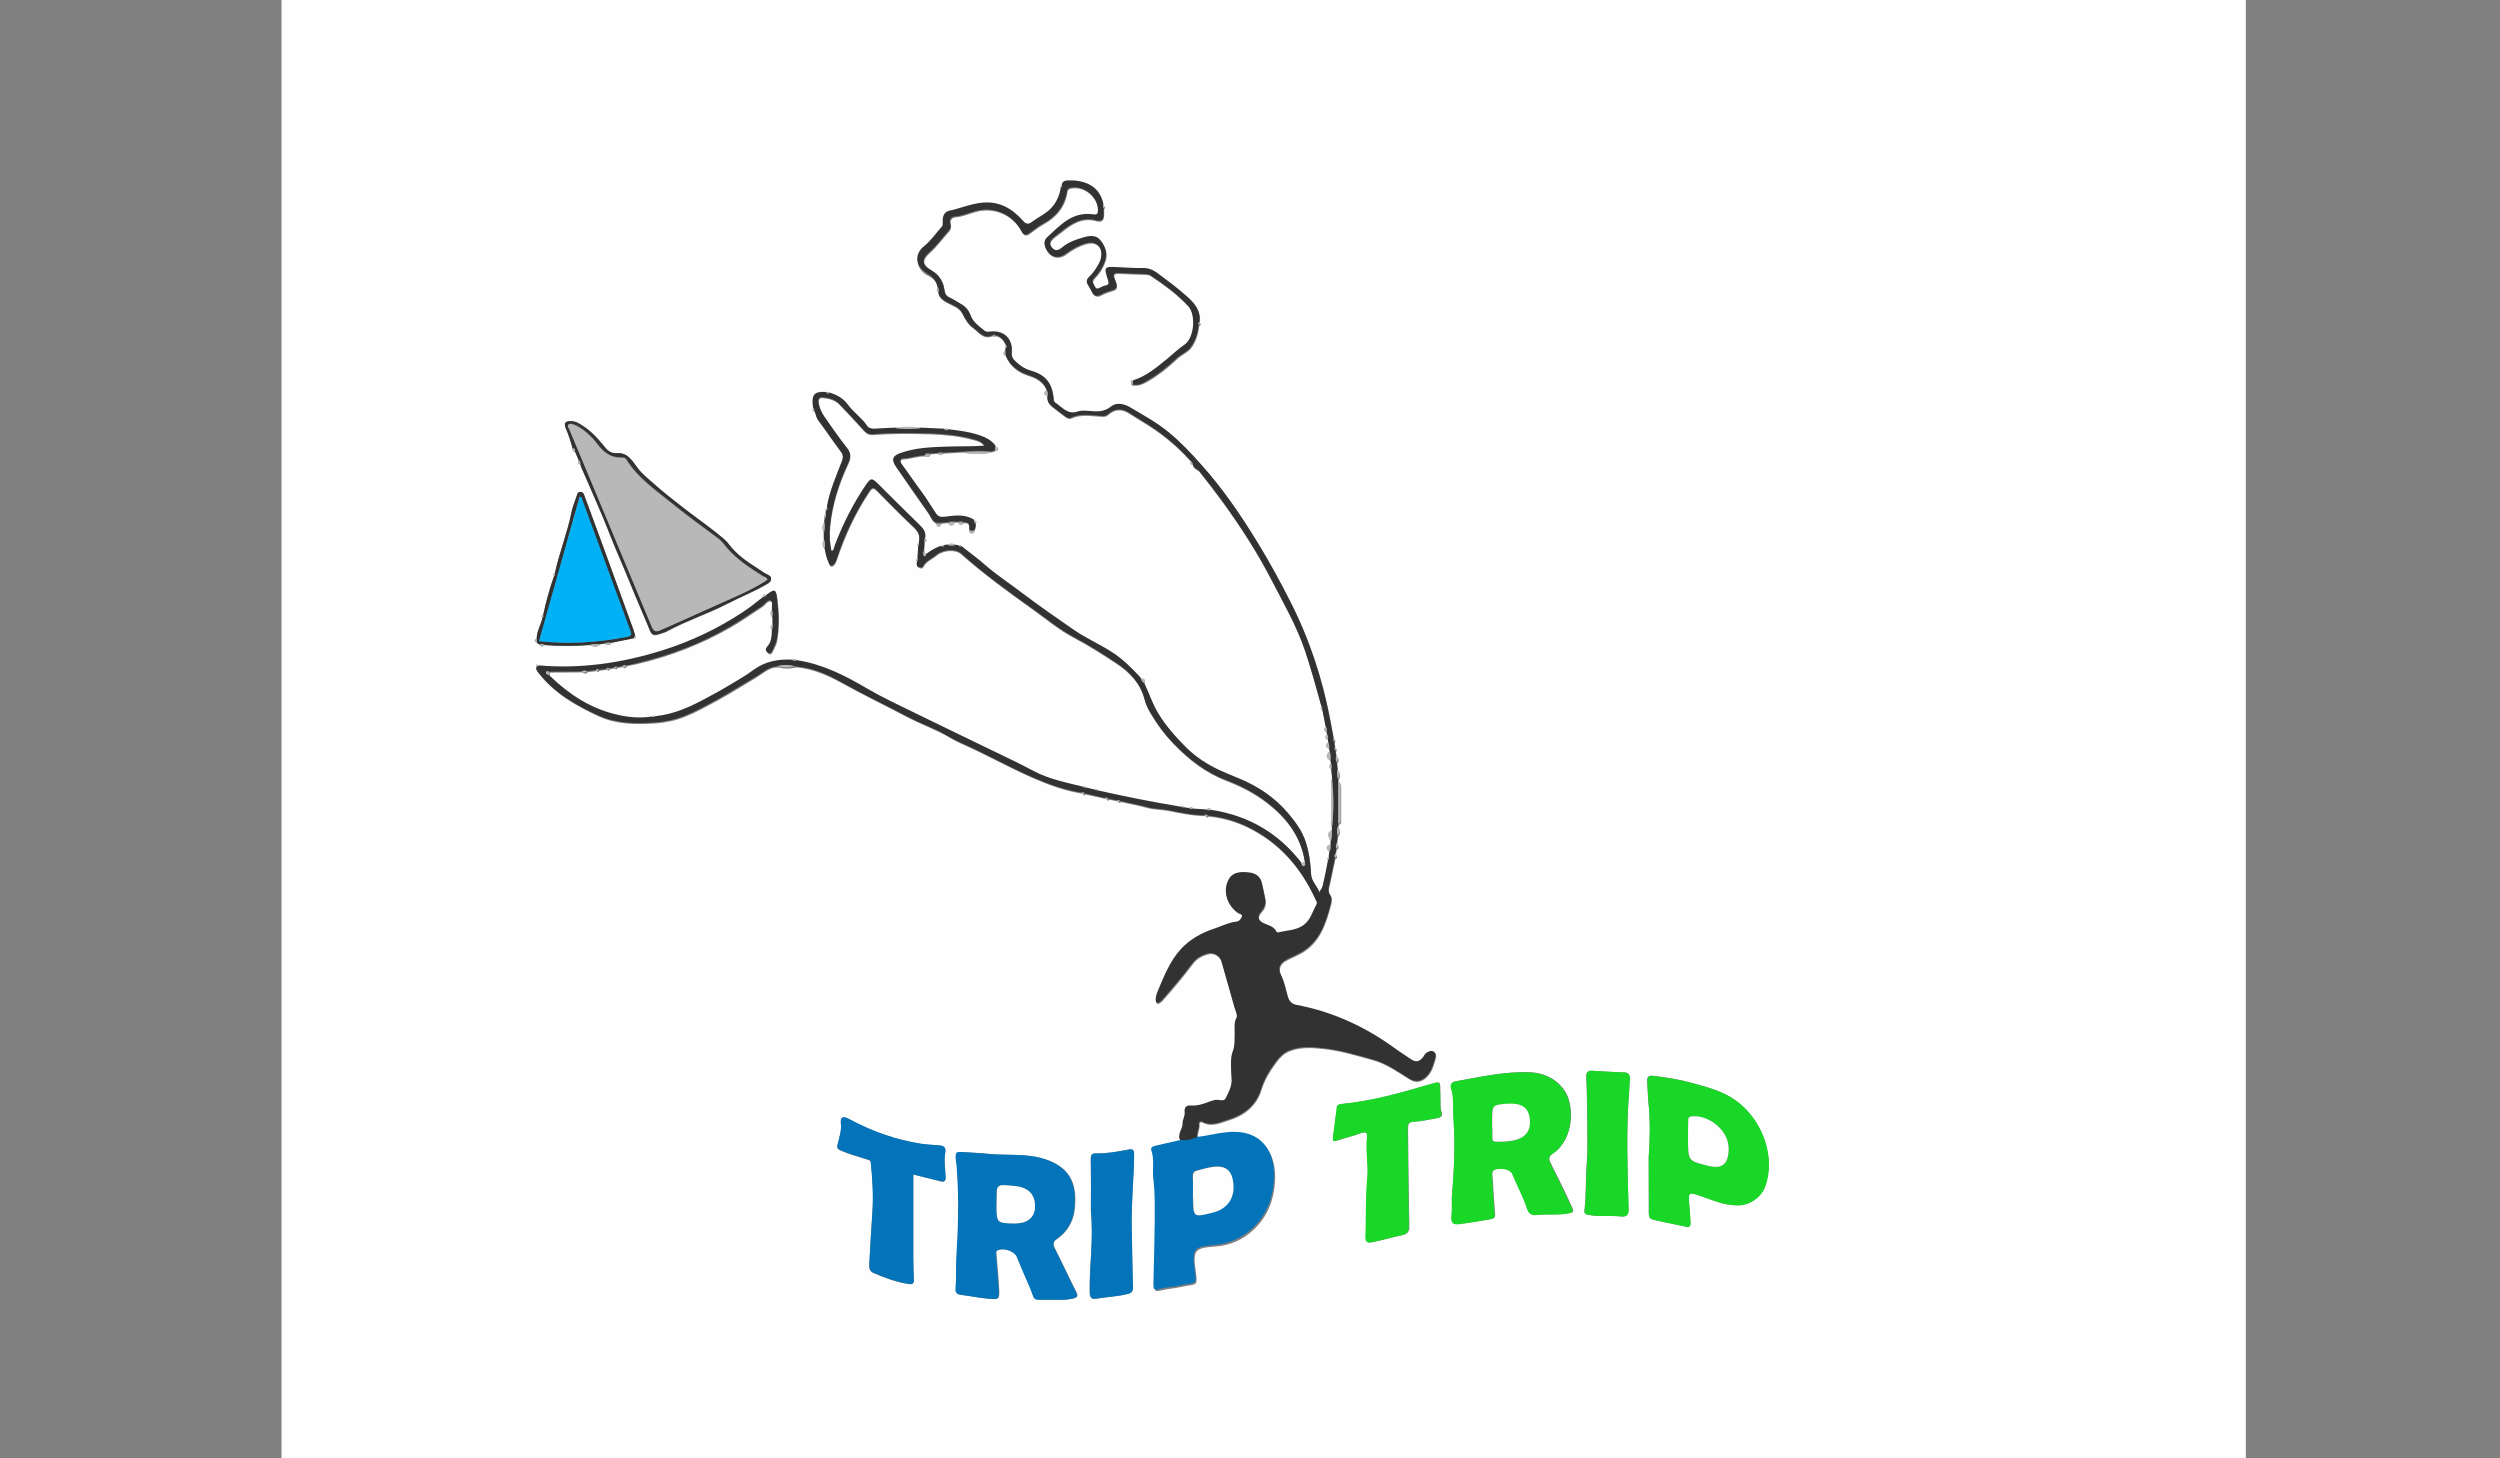 <?xml version="1.0" encoding="utf-8"?>
<!-- Generator: Adobe Illustrator 18.1.1, SVG Export Plug-In . SVG Version: 6.00 Build 0)  -->
<svg version="1.1" id="Layer_1" xmlns="http://www.w3.org/2000/svg" xmlns:xlink="http://www.w3.org/1999/xlink" x="0px" y="0px"
	 viewBox="0 0 960 560" enable-background="new 0 0 960 560" xml:space="preserve">
<rect x="0" y="0" width="960" height="560" fill="#808080" stroke="none"/>
<g>
	<path fill="#FEFEFE" d="M485.2,680.2c-124.9,0-249.7,0-374.6,0.1c-2.3,0-2.5-0.6-2.5-2.6c0-249.7,0-499.5,0-749.2
		c0-2.3,0.6-2.5,2.6-2.5c249.7,0,499.5,0,749.2,0c2.3,0,2.5,0.6,2.5,2.6c0,249.7,0,499.5,0,749.2c0,2.3-0.6,2.5-2.6,2.5
		C735,680.2,610.1,680.2,485.2,680.2z M230.4,247.4c0.5-0.1,1-0.1,1.5-0.2c1.1,0.3,2.2,1.2,3-0.4c2.8-0.6,5.6-1.1,8.4-1.7
		c0.7,0.1,1.1-0.1,0.6-0.9c-0.2-0.7-0.4-1.5-0.6-2.2c-3.8-10.4-7.6-20.9-11.4-31.3c-2.4-6.7-4.9-13.4-7.4-20.1
		c-0.3-0.8-0.5-1.6-1.6-1.7c-1.2,0-1.2,0.9-1.5,1.7c-0.7,2.1-1.6,4.2-2,6.4c-1.6,7.8-4.6,15.2-6.3,23c-0.6,0.2-0.9,0.5-0.3,1.1
		c-1.8,4.9-3.1,9.9-4.2,15c-0.6,0.2-0.9,0.5-0.3,1.1c-0.5,2.7-2.2,5.1-2.2,8c-1.1,0.6-1,1.1,0.1,1.6c0.3,0.2,0.6,0.4,0.9,0.7
		c0.6,1,1.3,0.9,2.1,0.2c5.7,0.5,11.4,0.5,17.1,0C227.7,248.1,229.1,249,230.4,247.4z M222.9,178.4c0.1,0.3,0.1,0.6,0.2,0.9
		c3.8,8.8,7.9,17.6,11.3,26.6c2.3,5.9,4.9,11.7,7.3,17.5c2.5,6.3,5.4,12.5,7.9,18.9c0.5,1.4,1.4,2,2.9,1.5c1.3-0.4,2.6-0.7,3.7-1.3
		c7.5-4.1,15.7-6.7,23.2-10.6c5-2.6,10.2-4.6,15.1-7.5c0.7-0.4,1.6-0.9,1.6-1.9c0.1-1.1-0.8-1.4-1.6-1.8c-1.3-0.7-2.5-1.6-3.8-2.4
		c-4-2.5-7.9-5.2-10.7-9c-1.4-1.9-3.2-3.1-5-4.6c-4.4-3.6-9.2-6.8-13.7-10.4c-3.3-2.6-6.7-5.3-9.8-8c-2.2-1.9-4.6-3.7-6.4-6.1
		c-2-2.6-3.8-6.3-8-6c-2.7,0.2-4-1.2-5.4-3c-2.4-3-5-5.7-8.2-7.7c-1.3-0.8-2.6-1.6-4.1-1.6c-2.3-0.1-3,0.7-2.1,2.8
		c1.1,2.5,1.9,5.1,2.6,7.7c-0.2,0.8,0.3,1,0.9,1.1c0.5,1.1,0.9,2.2,1.4,3.3C221.9,177.4,221.7,178.1,222.9,178.4z M360.1,110.5
		c-0.6,0.7-0.5,1.2,0.3,1.6c0,2,1.2,3,2.8,4c2.2,1.3,5.1,2,6.4,4.5c1,2.1,2.2,4.2,4.1,5.5c2.2,1.6,4,4.6,7.6,3c0.4,0.4,0.7,0.4,1,0
		c2.1,0.4,3.2,1.8,4,3.6c-0.4,0.4-0.4,0.7,0.1,1c-0.1,0.3-0.2,0.6-0.3,0.9c-1,0.7-1,1.4,0.1,2.1c1.6,4,4.7,6.4,8.8,7.7
		c2.9,0.9,5.6,2.3,6.9,5.4c-1.5,1.1-0.7,1.8,0.4,2.5c-0.2,1.7,0.3,2.9,1.8,4.1c1.7,1.3,3.4,2.6,5.1,3.9c0.7,0.5,1.4,0.8,2.1,0.5
		c3.9-1.8,7.8-0.9,11.8-0.7c1,0,1.7,0,2.5-0.7c2.4-2.2,5.1-2.4,7.9-0.6c1.6,1,3.2,2,4.8,3c7.1,4.2,13.5,9.3,19,15.5
		c-0.3,0.8,0,1.2,0.8,1.2c0.1,1.7,1.9,1.9,2.7,3c3.2,4,6.3,8.1,9.3,12.2c6.6,9.1,12.7,18.6,17.9,28.6c4.7,9.1,9.8,17.9,13.2,27.8
		c2.4,7.1,4.3,14.2,6.3,21.4c-0.6,0.5-0.3,0.8,0.3,1.1c0.4,2.2,0.8,4.3,1.3,6.5c-0.6,0.8-1,1.6,0.4,2c0,0.3,0.1,0.7,0.1,1
		c-0.6,0.8-1.1,1.6,0.4,2c0,0.3,0.1,0.7,0.1,1c-1.4,1.1-1,1.9,0.4,2.5c0,0.3,0.1,0.7,0.1,1c-1.5,1.4-1.5,2.6,0.4,3.5
		c0,0.3,0.1,0.7,0.1,1c-0.7,0.9-0.8,1.8,0.2,2.6c0.1,1.1,0.2,2.3,0.3,3.4c-0.7,0.7-0.4,1.6-0.4,2.4c0,4.5,0,8.9,0,13.4
		c0,1-0.4,2,0.4,2.9c0,0.3-0.1,0.7-0.1,1c-2.5,1.3-0.9,3-0.4,4.6c0,0.3-0.1,0.7-0.1,1c-2.3,0.7-1.4,1.9-0.4,3
		c-0.1,0.6-0.2,1.3-0.3,1.9c-0.6,0.3-0.8,0.6-0.2,1.1c-0.6,2.8-1.1,5.6-1.7,8.4c-0.3,1.3-0.3,2.7-1.4,3.7c-0.2,0-0.4,0-0.5-0.1
		c-1-2.2-2.9-4-3-6.5c-0.2-4-0.6-7.9-1.9-11.9c-1.4-4.5-4-8.1-6.9-11.4c-5.1-6-11.5-10.3-18.8-13.3c-2.5-1-4.9-1.9-7.3-3.1
		c-4.8-2.3-9.3-5.1-13-8.8c-4-4-7.8-8.2-10.8-13.2c-2.2-3.7-3.5-7.8-5.4-11.7c0.8-1.6-0.3-1.8-1.4-2c-3.4-3.7-6.9-7.2-11.2-9.9
		c-4.7-3-9.8-5.3-14.4-8.4c-6.6-4.5-13.1-9-19.5-13.9c-4.7-3.6-9.8-6.8-14.3-10.8c-3-2.6-6.3-5-9.4-7.5c-0.2-0.6-0.5-0.9-1.1-0.3
		c-0.5-0.1-0.9-0.2-1.4-0.2c-0.9-0.9-1.8-0.9-2.7,0c-0.5,0.1-1,0.2-1.4,0.2c-0.5-0.6-0.8-0.3-1.1,0.3c-2.2,0.7-4.1,1.9-5.9,3.2
		c-0.2-0.5-0.5-1-0.7-1.6c0.1-1.2,0.1-2.3,0.2-3.5c0.3-0.2,0.7-0.3,0.7-0.5c0.1-0.4-0.3-0.5-0.6-0.5c0.6-2-0.3-3.5-1.7-4.9
		c-5.4-5.3-10.7-10.6-16.1-15.9c-2.5-2.5-2.9-2.5-4.9,0.4c-4.9,7.2-8.8,15-11.9,23.2c-0.3,0.7-0.2,1.7-1.2,2.1
		c-0.8-3.2-0.9-6.3-0.6-9.5c0.8-8.5,3.4-16.6,7-24.3c1-2.2,1.1-3.9-0.5-5.9c-3-3.8-5.7-7.8-8.5-11.7c-1.2-1.7-2-3.5-2.4-5.5
		c-0.2-1.2,0-2.4,1.5-2.2c2.4,0.2,4.7,0.8,6.4,2.5c3.3,3.4,6.5,6.9,9.7,10.4c0.9,1,1.9,1.4,3.3,1.3c7.3-0.6,14.6-0.5,21.8-0.3
		c5.6,0.2,11.2,0.7,16.6,2.2c1.6,0.4,3.3,0.8,4.4,2.5c-5.1,0.4-10.3,0.2-15.3,0.4c-5.7,0.3-11.4,0.5-16.8,2.4
		c-3.3,1.1-3.7,2.6-1.7,5.4c4,5.9,8.1,11.7,12.2,17.5c0.9,1.3,1.3,3.1,3,3.9c0.7,2.1,1.4,1.1,2.1,0c0.8-0.1,1.6-0.1,2.5-0.2
		c1,1.5,1.8,0.9,2.6-0.2c0.5,0,0.9,0,1.4,0c0.6,1.5,1.3,0.7,2.1,0.2c2.4-0.1,2.1,1.5,2.1,3c-0.1,0.6,0.2,0.9,0.8,0.9
		c0.6,0,1.1-0.2,1.1-0.9c0.5-0.9,0.7-1.9,0.4-2.9c0.7-0.7,0.3-0.9-0.4-1c-3.6-2.2-7.5-1.6-11.3-1.2c-1.5,0.2-2.6,0-3.4-1.3
		c-1.9-2.8-3.5-5.7-5.6-8.4c-2.6-3.5-5-7.1-7.6-10.6c-1.1-1.5-0.1-2.1,0.8-2.1c2.7-0.1,5.3-1.2,8-1.1c0.9,0.1,1.8,0.6,2.2-0.8
		c1-0.1,2-0.2,2.9-0.2c0.7,0.6,1.4,0.6,2.1-0.1c2.5-0.1,5-0.3,7.4-0.4c3.7,0.6,7.5,0.8,11.2-0.1c0.4-0.1,0.9-0.3,1.3-0.4
		c1.6-0.5,1.4-1.2,0.1-1.9c-1.5-1.9-3.5-3-5.8-3.8c-4-1.4-8.1-1.9-12.3-2.4c-0.4-0.8-1-0.8-1.6-0.2c-3-0.1-6-0.3-8.9-0.4
		c-3.3-0.8-6.5-0.8-9.8,0c-2.7,0.1-5.3,0.2-8,0.4c-1.2,0.1-2.2-0.2-2.9-1.2c-2-3-5-5-7.2-7.9c-1.9-2.5-4.4-4-7.4-4.8
		c-0.2-0.6-0.6-0.8-1.1-0.2c-4.6-0.3-5.7,1-5,6c-0.6,0.6-0.2,0.9,0.4,1.1c0.8,1,0.7,2.3,1.4,3.4c3,4,5.8,8.2,8.8,12.2
		c1,1.3,1.1,2.3,0.5,3.8c-2.1,5.8-4.8,11.5-5.8,17.7c-0.6,0.2-0.9,0.5-0.3,1.1c-0.1,0.5-0.1,1-0.2,1.4c-0.8,0.4-0.9,0.9-0.3,1.6
		c-0.1,0.5-0.1,1-0.2,1.4c-1.1,1.3-0.9,2.7-0.2,4.1c0,0.8,0,1.7,0,2.5c-0.7,1.3-0.8,2.5,0.3,3.6c0.4,1.8,0.7,3.6,1.5,5.3
		c0.3,0.6,0.4,1.5,1.1,1.5c0.8,0.1,1.2-0.8,1.6-1.4c0.2-0.3,0.3-0.8,0.5-1.2c3.1-9.2,7.1-17.9,12.5-26c1.1-1.7,1.7-1.5,2.9-0.3
		c4.7,4.8,9.4,9.5,14.2,14.1c1.8,1.7,2.5,3.4,1.9,5.8c-0.6,0.3-0.8,0.6-0.2,1.1c-0.1,1.6-0.2,3.3-0.3,4.9c-0.6,0.3-0.8,0.6-0.2,1.1
		c0,0.9-0.5,1.9,0.7,2.4c0.5,0.2,1.3,0.4,1.6-0.2c1.1-2.2,3.4-3,5.2-4.5c2.5-2.1,7.2-2.4,9.3-0.6c8.7,7.7,18,14.5,27.4,21.2
		c5.3,3.8,10.3,8,16,11c5.7,3,11,6.4,16.3,9.9c5.2,3.4,9.3,7.7,10.9,14c0.5,2,1.4,3.7,2.4,5.4c2.4,4.1,5.2,7.8,8.5,11.3
		c5.9,6.2,12.5,11.3,20.6,14.4c5.5,2.1,10.7,4.8,15.4,8.4c7.5,5.8,13.1,12.9,14.6,22.7c-0.4,0.2-0.8,0.4-1.1,0.7
		c-8.7-11.5-20.2-18.2-34.5-20.4c-0.6-0.9-1.3-0.9-2.1-0.2c-1.6-0.1-3.3-0.2-4.9-0.3c-0.4-0.8-1-0.8-1.6-0.2
		c-0.6-0.1-1.3-0.2-1.9-0.3c-0.3-0.6-0.6-0.7-1.1-0.2c-10.8-1.8-21.5-3.9-32.1-6.3c-0.2-0.6-0.6-0.9-1.1-0.3
		c-1.1-0.3-2.3-0.5-3.4-0.8c-0.2-0.6-0.6-0.8-1.1-0.3c-6.6-1.6-13.2-2.8-19.2-6.1c-5.8-3.1-11.8-5.8-17.6-8.7
		c-9.2-4.5-18.4-8.9-27.6-13.4c-6.3-3-12.6-6-18.6-9.5c-8.5-5-17.2-9.4-27-10.9c-0.4-0.8-1-0.9-1.6-0.2c-5.5-0.4-10.6,0.5-15.2,4
		c-2.6,2-5.5,3.6-8.3,5.3c-3.1,1.8-6.2,3.6-9.4,5.3c-6.3,3.4-12.7,6.4-19.9,7.1c-0.4-0.6-0.8-0.4-1.1,0.1c-4.9,0.8-9.7,0.2-14.4-0.9
		c-9.8-2.4-18-7.9-25.2-14.9c0-0.5,0-1,0-1.4c4.2,0,8.4-0.1,12.5-0.1c0.8,0.6,1.5,0.7,2.1-0.1c1.1-0.1,2.3-0.2,3.4-0.4
		c0.4,0.6,0.8,0.4,1.1-0.1c1-0.1,1.9-0.3,2.9-0.4c0.5,0.6,0.8,0.4,1.1-0.2c0.6-0.1,1.3-0.2,1.9-0.3c0.5,0.6,0.8,0.3,1.1-0.2
		c0.6-0.1,1.3-0.2,1.9-0.3c0.7,0.6,1.2,0.5,1.6-0.3c1.2-0.3,2.4-0.6,3.7-0.8c12.8-3,24.9-7.6,36.3-14.2c4.2-2.4,8.1-5.2,12.1-7.8
		c1.1-0.7,2.1-2.6,3.3-2.1c0.9,0.4,0.4,2.4,0.5,3.7c-0.6,0.9-0.7,1.8,0.2,2.6c0,1,0,1.9,0,2.9c-0.8,0.6-0.8,1.3-0.2,2.1
		c-0.2,2.3-0.2,4.7-1.9,6.5c-0.6,0.7-0.6,1.3,0.2,2.1c1.2,1.1,1.7-0.3,1.9-0.7c0.7-1.4,1.5-2.8,1.7-4.4c0.9-5.1,0.7-10.2,0.1-15.2
		c-0.5-4-0.9-4.2-4-1.9c-0.7,0-1.4,0.1-1.5,1c-2.4,1.8-4.8,3.8-7.3,5.5c-9.7,6.6-20.3,11.6-31.5,15c-15.4,4.8-31.1,7.1-47.2,5.7
		c-0.7-0.6-0.9-0.2-0.9,0.5c-0.4,0.9,0.1,1.5,0.7,2.2c6.1,7.8,14.3,12.5,23,16.5c7,3.2,14.4,3.2,21.9,2.7c3.9-0.3,7.8-1.1,11.4-2.6
		c4.3-1.7,8.3-4,12.4-6.2c5-2.7,9.8-5.8,14.7-8.7c2.7-1.6,5-4,8.4-4c2.4,0.6,4.7,0.6,7.1,0c6.2,0.5,11.9,3,17.2,5.9
		c8.5,4.7,17.3,8.9,25.9,13.5c3.9,2,8,3.6,11.9,5.5c2.8,1.3,5.3,3,8.1,4.3c9.4,4.1,18.3,9.2,27.7,13.3c6.2,2.7,12.5,5,19.2,6
		c0.2,0.6,0.5,0.9,1.1,0.3c2.7,0.6,5.3,1.2,8,1.8c0.3,0.6,0.6,0.8,1.1,0.2c1.1,0.2,2.3,0.5,3.4,0.7c0.3,0.6,0.6,0.8,1.1,0.2
		c3.4,0.8,6.8,1.4,10.1,2.3c2.6,0.7,5.2,0.6,7.8,1.1c4.8,0.9,9.7,2,14.6,2c0.3,0.6,0.6,0.8,1.1,0.2c5.1,0.5,9.9,1.8,14.6,4
		c12.4,5.9,20.8,15.5,26.5,27.8c0.3,0.7,1,1.5,0.5,2.3c-1.3,2.3-2,5-3.9,7c-2.9,3-6.9,2.8-10.6,3.7c-0.4,0.1-0.7,0-1-0.5
		c-0.9-1.8-2.8-2.2-4.5-2.9c-2.4-1-3-2.7-1.2-4.6c1.3-1.4,1.8-3,1.5-4.8c-0.4-2.2-0.9-4.4-1.4-6.5c-0.6-2.4-2.5-3.5-4.8-3.7
		c-2.7-0.2-5.9-0.3-7.5,2.2c-2.8,4.3-1.3,10.1,3.2,13.2c0.6,0.4,1.8,0.3,1.6,1.4c-0.2,1-1,2-2.2,2.1c-2.9,0.3-5.5,1.8-8.2,2.6
		c-5.1,1.7-9.7,4.3-13.2,8.1c-4,4.4-6.2,10-8.5,15.4c-0.5,1.3-1.1,2.5-1,4c0.1,1.4,0.7,1.4,1.6,0.7c0.6-0.4,1.1-1,1.6-1.6
		c3.8-4.3,7.5-8.7,10.9-13.3c1.5-2,3.6-3.1,5.9-3.7c2.2-0.6,4.5,0.8,5.2,3c1.7,5.9,3.4,11.7,5,17.6c0.4,1.4,1.3,3.2,0.8,4.1
		c-1,1.9-0.6,3.7-0.7,5.5c-0.1,2.5,0.2,5-0.7,7.3c-0.7,1.8-0.7,3.6-0.7,5.4c0,1.7,0.1,3.4,0.2,5c0.2,2.9-1.2,5.4-2.3,7.8
		c-0.7,1.5-2.8,0.2-4.2,0.6c-0.6,0.2-1.1,0.3-1.7,0.5c-2.4,0.9-4.9,1.7-7.6,1.6c-1.6-0.1-2.5,0.7-2.2,2.5c0.2,1.6-0.8,3-0.8,4.5
		c0.1,2.2-2.3,4.1-0.8,6.5c-3.1,0.7-6.1,1.4-9.2,2.1c-1,0.2-2.3,0.5-1.8,1.8c1.3,3.7,0.3,7.5,0.8,11.3c0.7,5.5,0.5,11.2,0.5,16.8
		c0,7.8-0.3,15.6-0.5,23.4c0,1.7,0.3,2.3,2.3,1.8c2.6-0.7,5.3-0.8,8-1.4c6.2-1.4,6.4,0.2,5.5-6.4c-1.1-7.7-0.2-8.6,7.4-9.1
		c5.8-0.4,10.9-2.6,15.1-6.7c5.2-5,7.6-11.3,8-18.3c0.7-11.1-5.1-19.9-18.5-18.3c-3.7,0.5-7.4,1.4-11.1,1.8
		c-0.4-1.9,0.9-3.5,0.6-5.4c-0.1-0.5,0.5-1.1,1.2-0.7c3.5,1.9,6.8,0.2,10-0.8c6-1.8,10.7-5.5,12.6-11.6c1.2-4,3.3-7.3,5.7-10.6
		c1.3-1.8,2.8-3.4,5-4.3c4.4-1.8,9.1-1.4,13.5-0.9c6.3,0.7,12.6,2.6,18.7,4.3c5.1,1.4,9.4,4.5,13.9,7.3c2.3,1.5,4.5,1.2,6.5-0.6
		c2.2-2,2.8-4.6,3.6-7.2c0.3-0.8,0.4-1.9-0.6-2.5c-1-0.6-2-0.1-2.8,0.5c-0.6,0.4-0.8,1.2-1.3,1.7c-1.2,1.5-2.5,2.1-4.5,0.8
		c-2.9-1.9-5.7-3.9-8.6-5.9c-10.7-7.4-22.5-12.6-35.3-15c-2.3-0.4-3.1-1.8-3.6-3.5c-0.8-2.6-1.2-5.4-2.5-7.9
		c-1.4-2.9-0.4-4.9,2.6-6.3c1.7-0.8,3.5-1.6,5.1-2.5c7.2-4.1,9.4-11.3,11.4-18.7c0.3-1.2,0.4-2.6-0.2-3.3c-1.2-1.6-0.6-3.1-0.2-4.7
		c0.7-3.2,1.3-6.3,2-9.5c0.8-0.4,0.9-0.9,0.2-1.6c0.1-0.6,0.2-1.3,0.3-1.9c0.9-0.6,0.9-1.3,0.2-2.1c0.1-1,0.2-2,0.3-2.9
		c1-1.1,0.9-2.4,0.2-3.6c0-0.3,0.1-0.7,0.1-1c0.7-0.2,0.9-0.7,0.9-1.3c0-4.5,0-9,0-13.5c0-0.6-0.2-1.1-0.9-1.3c0-0.3,0-0.7-0.1-1
		c0.7-1.2,0.9-2.5-0.2-3.6c-0.1-1-0.2-2-0.3-2.9c0.7-0.9,0.8-1.8-0.2-2.6c-0.1-0.6-0.2-1.3-0.3-1.9c0.6-0.5,0.4-0.8-0.2-1.1
		c-0.1-0.8-0.2-1.6-0.3-2.4c0.6-0.5,0.3-0.8-0.2-1.1c-0.4-2.1-0.8-4.3-1.2-6.4c-3-16.4-8.1-32-15.7-46.8c-3.8-7.4-7.8-14.8-12.2-22
		c-6.5-10.7-13.6-21.1-22-30.4c-3.9-4.3-7.8-8.5-12.2-12.1c-4.6-3.8-9.9-6.6-15-9.7c-2.3-1.3-5.1-1.9-7.2-0.2
		c-2.6,2.1-5.3,2-8.2,1.7c-1.5-0.2-3.1-0.3-4.5,0.2c-4,1.4-6.1-1.8-8.8-3.5c-0.5-0.4-0.5-1-0.6-1.6c-0.5-5.8-3-8.9-8.7-10.6
		c-2.4-0.7-4.4-2.1-6.1-3.8c-0.9-0.8-1.4-1.9-1.3-3.1c0.6-5.3-2.8-8.7-8.2-8.1c-0.8,0.1-1.5,0.2-2.1-0.3c-2.2-1.7-4.6-3.4-5.5-6.1
		c-0.8-2.2-2.2-3.4-4.1-4.5c-1.2-0.7-2.4-1.5-3.7-2.1c-1.4-0.6-2-1.5-2.2-3c-0.4-3.2-2-5.8-4.9-7.5c-3.7-2.1-4-4.2-0.8-7
		c2.7-2.4,4.8-5.4,7.2-8c0.8-0.8,1.1-1.7,0.8-3c-0.4-1.5,0.4-2.6,1.8-2.7c2.8-0.2,5.3-1.4,8-2.1c6.3-1.7,13.8,0.6,17.7,8
		c0.7,1.3,1.6,1.3,2.7,0.6c1.7-1.2,3.3-2.6,5.2-3.6c5.1-2.8,8.5-6.7,9.4-12.5c0.1-0.7,0.4-1.2,1.2-1.4c5.2-1.2,10.7,3.4,10.7,8.7
		c0,1.4-0.6,1.7-1.8,1.5c-8-1.2-12.8,4.2-17.8,8.9c-1.2,1.1-1.1,2.7-0.4,4.2c1.6,3.3,4.7,4.2,7.7,2c2.4-1.8,4.9-3.2,7.8-4
		c3.8-1.1,6.4,1.4,5.7,5.4c-0.2,1.1-0.6,2.1-1.2,3c-0.9,1.6-2,3.1-3.3,4.4c-1.2,1.1-1.3,2.2-0.3,3.5c0.5,0.7,0.9,1.4,1.2,2.2
		c0.9,1.8,2.1,2.1,3.8,1.1c1.3-0.7,2.8-1.2,4.2-1.6c1.5-0.4,1.8-1.3,1.4-2.7c-0.2-0.6-0.3-1.1-0.6-1.7c-0.7-1.6-0.4-2.3,1.5-2.2
		c3.5,0.2,7,0.3,10.5,0.4c0.7,0,1.3,0.2,1.9,0.6c5.2,3.5,10.2,7.1,14.4,11.7c3.1,3.4,2.4,12.2-1.4,14.8c-2.4,1.6-4.4,3.6-6.6,5.4
		c-4.1,3.2-8,6.7-13.1,8.3c-0.7-0.1-1,0.3-1,1c0,0.6,0.4,0.8,1,0.7c1.6,0.2,3-0.3,4.4-1c4.6-2.5,8.6-5.7,12.3-9.2
		c1.8-1.7,4.2-2.5,5.5-4.4c1.7-2.4,2.6-5.3,2.9-8.3c0.6-0.3,0.9-0.6,0.2-1.1c0.7-4.2-1.6-7.1-4.4-9.6c-3.7-3.3-7.7-6.3-11.7-9.3
		c-1.6-1.2-3.5-2-5.8-1.9c-3,0.1-6-0.1-9-0.3c-5.7-0.3-5.7-0.3-4.1,5c0.3,1.1,0.4,1.7-0.9,2c-0.6,0.1-1.3,0.5-1.9,0.7
		c-0.8,0.3-1.7,1-2.3-0.3c-0.5-1.1-1.5-1.9-0.2-3.3c1.8-1.8,3.2-4,4.1-6.5c1.1-3,0.1-5.6-1.7-7.9c-1.5-2-3.9-1.8-6-1.3
		c-3.2,0.8-6.3,1.9-8.9,4.1c-1.2,1-2.6,1.5-3.8-0.1c-1.1-1.3-1-2.3,0.4-3.6c1-0.9,2.1-1.6,3.1-2.4c3.9-3.2,8-6,13.5-4.4
		c2.3,0.6,2.8-0.5,2.9-2.4c0-0.8,0-1.5,0-2.3c0.6-0.5,0.4-0.8-0.2-1.1c-1.5-7.5-8.1-9.4-14.2-9c-0.9,0.1-1.5,0.6-1.8,1.5
		c-0.6,0.2-0.9,0.6-0.3,1.1c-0.6,3.5-2.1,6.7-4.8,9c-1.9,1.6-4.2,2.7-6.2,4.2c-1.5,1.1-2.3,1.1-3.6-0.4c-4.1-4.6-9-7.5-15.5-6.9
		c-4.4,0.4-8.5,2.2-12.8,3.1c-1.8,0.4-2.5,2-2.5,3.8c0,0.8,0.3,1.7-0.4,2.4c-2.3,2.4-4,5.2-6.6,7.3c-4,3.1-3.5,7.7,0.8,10.4
		C357.9,106.5,359.7,108,360.1,110.5z M557.5,459.9c0,2.7,0.1,5,0,7.2c-0.2,2.2,0.4,3.2,2.9,2.9c4.1-0.5,8.1-1.3,12.2-1.9
		c1.6-0.3,1.6-1.1,1.5-2.3c-0.3-4.5-0.7-9-0.9-13.5c-0.1-1.3-0.7-3,1.5-3.4c2.7-0.6,5.5,0.2,6.2,1.9c1.8,4.5,4.2,8.8,5.7,13.4
		c0.5,1.5,1.5,2.5,3.5,2.3c3.8-0.4,7.6,0.1,11.4-0.5c2.9-0.4,3.2-0.4,1.9-3.1c-2.5-5.5-5.2-10.9-7.9-16.3c-0.8-1.6-0.8-2.6,0.9-3.7
		c8.1-5.4,8.5-18.8,4.1-24.6c-3.4-4.5-8-6.4-13.3-6.6c-9.6-0.3-18.9,1.9-28.2,3.5c-1.7,0.3-2,1.5-1.6,2.7c1.2,4,0.6,8.1,0.9,12.1
		C558.9,440.2,558.3,450.3,557.5,459.9z M403.6,499.1c2.7,0,5.4,0.2,8.2-0.4c2-0.4,2.4-0.9,1.5-2.7c-2.8-5.5-5.4-11.2-8.2-16.7
		c-0.8-1.6-0.6-2.6,0.8-3.5c3.9-2.7,6.2-6.5,6.8-11.2c1-8.6-0.7-15.8-10.8-19.3c-5.3-1.8-10.8-1.8-16.3-1.9c-4.2,0-8.3-0.7-12.5-0.8
		c-6.2-0.2-6.5-1.7-5.5,5.8c0,0.2,0,0.3,0,0.5c0.9,11.5,0.5,23-0.2,34.5c-0.2,3.8,0,7.6-0.3,11.4c-0.1,1.3,0.4,2.2,1.9,2.4
		c3.6,0.5,7.1,1.2,10.7,1.5c4,0.4,4.2,0.2,4-3.8c-0.2-4.3-0.7-8.6-1-13c0-0.6-0.4-1.4,0.5-1.8c2.3-1.1,6.5,0.3,7.5,2.7
		c1.5,3.8,3.1,7.5,4.8,11.3c2.4,5.5,0.5,5.1,7,5C402.8,499.1,403.2,499.1,403.6,499.1z M633.1,444.4c0,6.6,0,13.2,0,19.8
		c0,3.8,0,3.8,3.4,4.5c3.6,0.8,7.3,1.5,10.9,2.3c1.4,0.3,1.7-0.3,1.7-1.6c-0.1-2.3-0.3-4.7-0.5-7c-0.4-4.6-0.2-4.7,4.1-3.3
		c4.7,1.6,9.3,3.8,14.5,3.7c5.1,0,9.2-3.5,10.5-7.1c4.2-11.3-1-26.1-11.7-33.5c-5.1-3.5-11-4.9-16.8-6.5c-4.6-1.3-9.4-2-14.2-2.6
		c-1.8-0.2-2.7,0.2-2.5,2.4c0.2,2.4,0.2,4.8,0.4,7.2C633.8,429.9,633.6,437.2,633.1,444.4z M350.7,451c3.3,0.8,6.8,1.6,10.2,2.6
		c1.8,0.5,2.2,0,2.2-1.7c-0.1-3.1-0.7-6.3-0.1-9.4c0.3-1.9-0.7-2.5-2.4-2.6c-2.2-0.2-4.5-0.3-6.7-0.6c-9.8-1.5-19.1-4.8-27.8-9.5
		c-2.4-1.3-3.4-0.9-3.2,1.8c0.3,2.7-0.6,5.2-1.2,7.7c-0.4,1.7,0,2,1.3,2.6c3.1,1.4,6.5,2.2,9.7,3.3c0.8,0.3,1.6,0.2,1.7,1.4
		c0.7,6.3,1.1,12.6,0.6,19c-0.5,6.7-0.8,13.4-1.2,20.1c-0.1,1.3,0.2,2.5,1.5,3.1c4.4,1.9,8.9,3.6,13.7,4.3c1.7,0.3,2-0.5,1.9-1.9
		c-0.1-2.8-0.2-5.7-0.2-8.5C350.7,472.1,350.7,461.6,350.7,451z M553.1,421.9c0-1.5,0-2.3,0-3.2c0-3.4,0-3.4-3.3-2.5
		c-11.3,3.3-22.6,6.6-34.4,7.7c-0.9,0.1-1.8,0.3-1.9,1.3c-0.6,3.9-1,7.8-1.5,11.7c-0.1,1.2,0.2,1.5,1.4,1.1c3-1,6.1-1.7,9-2.8
		c1.9-0.7,2.9-0.6,2.7,1.7c-0.7,5.1,0.5,10.2,0.1,15.4c-0.7,7.5-0.4,15.1-0.7,22.7c-0.1,2.3,1.3,2.3,2.6,2c3.8-0.8,7.6-1.9,11.4-2.7
		c2.3-0.5,2.8-1.6,2.7-3.8c-0.3-12.3-0.3-24.6-0.5-36.9c0-1.8,0.1-2.8,2.5-2.9c3-0.1,6-0.9,9-1.4c1.5-0.2,1.8-1.2,1.4-2.3
		C552.9,425,553.3,423.1,553.1,421.9z M625.6,419.1c0.1-1.6,0.1-3.2,0.2-4.8c0.1-1.7-0.5-2.5-2.3-2.5c-3.9-0.1-7.8-0.3-11.7-0.6
		c-2.1-0.2-2.8,0.4-2.7,2.6c0.3,5.9,0.3,11.9,0.4,17.8c0,5,0.2,10.1-0.2,15.1c-0.5,6-0.2,12.1-0.9,18.1c-0.1,1.1,0.4,1.5,1.5,1.7
		c4.1,0.8,8.3,0.2,12.4,0.6c2.6,0.3,3-0.8,3-3.1C625,449,624.4,434,625.6,419.1z M418.9,465.3c1.1,10.3-0.6,20.5-0.5,30.8
		c0,1.8,0.5,2.9,2.3,2.6c4.1-0.6,8.2-0.8,12.2-1.8c1.6-0.4,2.1-1.1,2.1-2.7c-0.2-7.6-0.3-15.2-0.5-22.9c-0.2-9.1,0.8-18.2,0.9-27.3
		c0-2.8-0.2-3-3-2.4c-3.8,0.7-7.5,1.4-11.4,1.3c-1.8-0.1-2.2,0.6-2.2,2.3C419,451.9,418.9,458.6,418.9,465.3z"/>
	<path fill="#323232" d="M423.8,79.9c0,0.8,0,1.5,0,2.3c0,1.9-0.6,3-2.9,2.4c-5.4-1.5-9.6,1.2-13.5,4.4c-1,0.8-2.1,1.5-3.1,2.4
		c-1.3,1.3-1.4,2.3-0.4,3.6c1.3,1.6,2.6,1.1,3.8,0.1c2.6-2.2,5.7-3.2,8.9-4.1c2.2-0.6,4.5-0.7,6,1.3c1.8,2.3,2.7,4.8,1.7,7.9
		c-0.9,2.5-2.3,4.7-4.1,6.5c-1.3,1.3-0.3,2.2,0.2,3.3c0.6,1.3,1.5,0.7,2.3,0.3c0.6-0.3,1.2-0.6,1.9-0.7c1.3-0.3,1.2-0.9,0.9-2
		c-1.7-5.3-1.6-5.3,4.1-5c3,0.1,6,0.4,9,0.3c2.3-0.1,4.1,0.7,5.8,1.9c4,3,8,5.9,11.7,9.3c2.7,2.4,5.1,5.4,4.4,9.6
		c-0.4,0.3-0.4,0.7-0.2,1.1c-0.3,3-1.2,5.8-2.9,8.3c-1.4,2-3.8,2.8-5.5,4.4c-3.7,3.5-7.8,6.7-12.3,9.2c-1.4,0.8-2.8,1.3-4.4,1
		c-0.3-0.6-0.3-1.2,0-1.7c5.1-1.6,9-5,13.1-8.3c2.2-1.8,4.2-3.8,6.6-5.4c3.7-2.6,4.4-11.4,1.4-14.8c-4.2-4.6-9.2-8.2-14.4-11.7
		c-0.6-0.4-1.2-0.5-1.9-0.6c-3.5-0.1-7-0.2-10.5-0.4c-1.9-0.1-2.2,0.6-1.5,2.2c0.2,0.5,0.4,1.1,0.6,1.7c0.5,1.4,0.1,2.2-1.4,2.7
		c-1.4,0.4-2.9,0.9-4.2,1.6c-1.8,1-3,0.8-3.8-1.1c-0.4-0.8-0.8-1.5-1.2-2.2c-1-1.3-0.9-2.4,0.3-3.5c1.4-1.3,2.4-2.8,3.3-4.4
		c0.6-0.9,1-1.9,1.2-3c0.7-4-1.9-6.4-5.7-5.4c-2.9,0.8-5.4,2.2-7.8,4c-3,2.2-6.1,1.4-7.7-2c-0.7-1.5-0.8-3.1,0.4-4.2
		c5.1-4.7,9.8-10.1,17.8-8.9c1.3,0.2,1.8-0.1,1.8-1.5c0.1-5.3-5.5-9.9-10.7-8.7c-0.8,0.2-1.1,0.7-1.2,1.4c-1,5.8-4.3,9.8-9.4,12.5
		c-1.8,1-3.4,2.4-5.2,3.6c-1.1,0.8-2,0.7-2.7-0.6c-3.9-7.4-11.4-9.7-17.7-8c-2.6,0.7-5.2,1.9-8,2.1c-1.4,0.1-2.3,1.2-1.8,2.7
		c0.4,1.2,0,2.1-0.8,3c-2.4,2.7-4.5,5.6-7.2,8c-3.2,2.8-2.9,4.9,0.8,7c2.9,1.7,4.5,4.2,4.9,7.5c0.2,1.5,0.8,2.4,2.2,3
		c1.3,0.6,2.5,1.4,3.7,2.1c1.9,1,3.3,2.3,4.1,4.5c0.9,2.7,3.3,4.3,5.5,6.1c0.7,0.5,1.4,0.4,2.1,0.3c5.4-0.6,8.8,2.8,8.2,8.1
		c-0.1,1.3,0.4,2.3,1.3,3.1c1.7,1.7,3.7,3.1,6.1,3.8c5.7,1.6,8.2,4.7,8.7,10.6c0.1,0.6,0,1.2,0.6,1.6c2.7,1.7,4.7,4.9,8.8,3.5
		c1.4-0.5,3-0.3,4.5-0.2c2.9,0.3,5.6,0.4,8.2-1.7c2.1-1.7,4.9-1.1,7.2,0.2c5.1,3,10.4,5.9,15,9.7c4.4,3.6,8.4,7.8,12.2,12.1
		c8.4,9.3,15.5,19.7,22,30.4c4.4,7.1,8.4,14.5,12.2,22c7.6,14.8,12.7,30.5,15.7,46.8c0.4,2.1,0.8,4.3,1.2,6.4
		c-0.2,0.4-0.1,0.8,0.2,1.1c0.1,0.8,0.2,1.6,0.3,2.4c-0.2,0.4-0.2,0.8,0.2,1.1c0.1,0.6,0.2,1.3,0.3,1.9c-0.2,0.9-0.2,1.8,0.2,2.6
		c0.1,1,0.2,2,0.3,2.9c-0.2,1.2-0.2,2.4,0.2,3.6c0,0.3,0,0.7,0.1,1c0,5.4,0,10.7,0,16.1c0,0.3-0.1,0.7-0.1,1
		c-0.4,1.2-0.4,2.4-0.2,3.6c-0.1,1-0.2,2-0.3,2.9c-0.4,0.7-0.4,1.4-0.2,2.1c-0.1,0.6-0.2,1.3-0.3,1.9c-0.4,0.5-0.4,1-0.2,1.6
		c-0.7,3.2-1.3,6.3-2,9.5c-0.3,1.6-1,3,0.2,4.7c0.6,0.8,0.5,2.1,0.2,3.3c-1.9,7.4-4.2,14.5-11.4,18.7c-1.6,0.9-3.4,1.7-5.1,2.5
		c-3,1.4-4.1,3.4-2.6,6.3c1.3,2.6,1.7,5.3,2.5,7.9c0.5,1.8,1.4,3.1,3.6,3.5c12.8,2.4,24.6,7.6,35.3,15c2.8,2,5.7,4,8.6,5.9
		c2,1.3,3.2,0.7,4.5-0.8c0.5-0.6,0.7-1.4,1.3-1.7c0.8-0.5,1.8-1.1,2.8-0.5c1,0.6,0.8,1.6,0.6,2.5c-0.8,2.6-1.4,5.3-3.6,7.2
		c-2,1.8-4.1,2.1-6.5,0.6c-4.4-2.8-8.8-5.9-13.9-7.3c-6.2-1.7-12.4-3.6-18.7-4.3c-4.4-0.5-9.1-0.9-13.5,0.9c-2.2,0.9-3.7,2.6-5,4.3
		c-2.4,3.2-4.5,6.6-5.7,10.6c-1.9,6.2-6.7,9.8-12.6,11.6c-3.2,1-6.5,2.7-10,0.8c-0.7-0.4-1.3,0.2-1.2,0.7c0.3,1.9-1.1,3.6-0.6,5.4
		c-2,1.1-4.2,1.4-6.5,1.2c-1.5-2.4,0.8-4.3,0.8-6.5c-0.1-1.5,1-2.9,0.8-4.5c-0.2-1.8,0.7-2.6,2.2-2.5c2.7,0.2,5.1-0.6,7.6-1.6
		c0.5-0.2,1.1-0.3,1.7-0.5c1.4-0.4,3.5,0.8,4.2-0.6c1.2-2.4,2.6-4.9,2.3-7.8c-0.1-1.7-0.2-3.3-0.2-5c0-1.8,0-3.6,0.7-5.4
		c0.9-2.3,0.6-4.9,0.7-7.3c0-1.8-0.3-3.6,0.7-5.5c0.5-1-0.4-2.7-0.8-4.1c-1.7-5.9-3.3-11.8-5-17.6c-0.6-2.1-3-3.6-5.2-3
		c-2.3,0.6-4.4,1.7-5.9,3.7c-3.4,4.6-7.2,9-10.9,13.3c-0.5,0.6-1,1.2-1.6,1.6c-0.9,0.6-1.5,0.6-1.6-0.7c-0.1-1.5,0.5-2.7,1-4
		c2.3-5.5,4.6-11.1,8.5-15.4c3.5-3.9,8.2-6.5,13.2-8.1c2.7-0.9,5.3-2.3,8.2-2.6c1.2-0.1,1.9-1.1,2.2-2.1c0.2-1-1-1-1.6-1.4
		c-4.4-3.1-6-8.9-3.2-13.2c1.6-2.5,4.8-2.5,7.5-2.2c2.2,0.2,4.2,1.3,4.8,3.7c0.5,2.2,1,4.3,1.4,6.5c0.3,1.8-0.2,3.4-1.5,4.8
		c-1.8,1.9-1.2,3.6,1.2,4.6c1.6,0.7,3.5,1.1,4.5,2.9c0.2,0.5,0.6,0.6,1,0.5c3.6-0.9,7.7-0.7,10.6-3.7c1.9-2,2.6-4.7,3.9-7
		c0.5-0.8-0.2-1.6-0.5-2.3c-5.7-12.3-14.1-21.9-26.5-27.8c-4.7-2.2-9.5-3.5-14.6-4c-0.3-0.4-0.7-0.4-1.1-0.2c-5,0.1-9.8-1.1-14.6-2
		c-2.6-0.5-5.2-0.3-7.8-1.1c-3.3-0.9-6.8-1.6-10.1-2.3c-0.3-0.3-0.7-0.4-1.1-0.2c-1.1-0.2-2.3-0.5-3.4-0.7c-0.3-0.4-0.7-0.4-1.1-0.2
		c-2.7-0.6-5.3-1.2-8-1.8c-0.3-0.4-0.6-0.4-1.1-0.3c-6.7-1-13-3.3-19.2-6c-9.4-4.1-18.3-9.2-27.7-13.3c-2.8-1.2-5.4-2.9-8.1-4.3
		c-3.9-1.9-8.1-3.5-11.9-5.5c-8.6-4.5-17.4-8.7-25.9-13.5c-5.3-3-10.9-5.4-17.2-5.9c-2.4-0.6-4.7-0.6-7.1,0c-3.4,0-5.7,2.5-8.4,4
		c-4.9,2.9-9.7,5.9-14.7,8.7c-4.1,2.2-8.1,4.5-12.4,6.2c-3.6,1.5-7.5,2.3-11.4,2.6c-7.4,0.5-14.9,0.5-21.9-2.7
		c-8.7-4-17-8.7-23-16.5c-0.5-0.7-1.1-1.3-0.7-2.2c0.3-0.2,0.6-0.3,0.9-0.5c16.1,1.4,31.8-0.9,47.2-5.7c11.2-3.5,21.7-8.5,31.5-15
		c2.5-1.7,4.9-3.6,7.3-5.5c0.8,0.1,1.2-0.5,1.5-1c3.2-2.3,3.6-2.2,4,1.9c0.6,5.1,0.8,10.2-0.1,15.2c-0.3,1.6-1.1,3-1.7,4.4
		c-0.2,0.3-0.7,1.7-1.9,0.7c-0.8-0.7-0.8-1.4-0.2-2.1c1.8-1.9,1.8-4.2,1.9-6.5c0.4-0.7,0.5-1.4,0.2-2.1c0-1,0-1.9,0-2.9
		c0.2-0.9,0.3-1.8-0.2-2.6c-0.1-1.3,0.4-3.3-0.5-3.7c-1.2-0.5-2.2,1.4-3.3,2.1c-4,2.6-7.9,5.4-12.1,7.8
		c-11.4,6.7-23.5,11.2-36.3,14.2c-1.2,0.3-2.4,0.6-3.7,0.8c-0.6-0.1-1.1-0.2-1.6,0.3c-0.6,0.1-1.3,0.2-1.9,0.3
		c-0.4-0.2-0.8-0.1-1.1,0.2c-0.6,0.1-1.3,0.2-1.9,0.3c-0.4-0.2-0.8-0.2-1.1,0.2c-1,0.1-1.9,0.3-2.9,0.4c-0.4-0.2-0.8-0.2-1.1,0.1
		c-1.1,0.1-2.3,0.2-3.4,0.4c-0.7-0.2-1.4-0.2-2.1,0.1c-4.2,0-8.4,0.1-12.5,0.1c-0.4-0.2-0.9-0.3-1,0.1c-0.2,0.7,0.4,1.1,1,1.3
		c7.2,7,15.4,12.5,25.2,14.9c4.7,1.2,9.5,1.7,14.4,0.9c0.4,0.2,0.8,0.2,1.1-0.1c7.2-0.7,13.7-3.7,19.9-7.1c3.2-1.7,6.3-3.4,9.4-5.3
		c2.8-1.7,5.7-3.3,8.3-5.3c4.6-3.4,9.7-4.3,15.2-4c0.5,0.4,1,0.4,1.6,0.2c9.9,1.5,18.5,5.9,27,10.9c6,3.5,12.3,6.4,18.6,9.5
		c9.2,4.5,18.4,8.9,27.6,13.4c5.9,2.9,11.9,5.6,17.6,8.7c6,3.2,12.7,4.5,19.2,6.1c0.3,0.4,0.7,0.4,1.1,0.3c1.1,0.3,2.3,0.5,3.4,0.8
		c0.3,0.4,0.7,0.4,1.1,0.3c10.6,2.4,21.3,4.5,32.1,6.3c0.3,0.3,0.7,0.4,1.1,0.2c0.6,0.1,1.3,0.2,1.9,0.3c0.5,0.4,1,0.4,1.6,0.2
		c1.6,0.1,3.3,0.2,4.9,0.3c0.7,0.4,1.4,0.4,2.1,0.2c14.2,2.2,25.8,9,34.5,20.4c0.1,0.5,0.5,1.3,1,1.1c0.9-0.3,0.3-1.2,0.2-1.8
		c-1.5-9.7-7.1-16.9-14.6-22.7c-4.7-3.6-9.8-6.3-15.4-8.4c-8.1-3-14.6-8.2-20.6-14.4c-3.3-3.4-6.1-7.2-8.5-11.3
		c-1-1.7-1.9-3.4-2.4-5.4c-1.6-6.2-5.7-10.5-10.9-14c-5.3-3.5-10.6-6.9-16.3-9.9c-5.7-3-10.7-7.3-16-11
		c-9.4-6.7-18.8-13.5-27.4-21.2c-2.1-1.8-6.8-1.5-9.3,0.6c-1.7,1.5-4.1,2.2-5.2,4.5c-0.3,0.6-1.1,0.4-1.6,0.2
		c-1.2-0.4-0.7-1.5-0.7-2.4c0.4-0.3,0.4-0.7,0.2-1.1c0.1-1.6,0.2-3.3,0.3-4.9c0.3-0.3,0.4-0.7,0.2-1.1c0.6-2.3-0.1-4.1-1.9-5.8
		c-4.9-4.6-9.5-9.3-14.2-14.1c-1.2-1.2-1.7-1.4-2.9,0.3c-5.4,8.1-9.5,16.8-12.5,26c-0.1,0.4-0.2,0.8-0.5,1.2
		c-0.4,0.6-0.8,1.4-1.6,1.4c-0.7-0.1-0.9-0.9-1.1-1.5c-0.8-1.7-1.1-3.5-1.5-5.3c0.1-1.2,0.2-2.4-0.3-3.6c0-0.8,0-1.7,0-2.5
		c0.5-1.3,0.4-2.7,0.2-4.1c0.1-0.5,0.1-1,0.2-1.4c0.5-0.5,0.5-1,0.3-1.6c0.1-0.5,0.1-1,0.2-1.4c0.4-0.3,0.5-0.6,0.3-1.1
		c1-6.2,3.6-11.9,5.8-17.7c0.5-1.5,0.5-2.5-0.5-3.8c-3-4-5.8-8.2-8.8-12.2c-0.8-1.1-0.7-2.4-1.4-3.4c0.1-0.4,0-0.8-0.4-1.1
		c-0.7-5,0.4-6.3,5-6c0.3,0.4,0.7,0.4,1.1,0.2c3,0.8,5.5,2.2,7.4,4.8c2.1,2.9,5.2,4.9,7.2,7.9c0.6,1,1.7,1.2,2.9,1.2
		c2.7-0.2,5.3-0.3,8-0.4c3.3,0.3,6.5,0.3,9.8,0c3,0.1,6,0.3,8.9,0.4c0.5,0.4,1,0.4,1.6,0.2c4.1,0.5,8.3,1,12.3,2.4
		c2.3,0.8,4.3,1.9,5.8,3.8c0,0.6-0.1,1.3-0.1,1.9c-0.4,0.1-0.9,0.3-1.3,0.4c-3.7-0.3-7.4-0.3-11.2,0.1c-2.5,0.1-5,0.3-7.4,0.4
		c-0.7-0.3-1.4-0.3-2.1,0.1c-1,0.1-2,0.2-2.9,0.2c-0.8-0.1-1.8-0.5-2.2,0.8c-2.7-0.1-5.3,1-8,1.1c-0.9,0-1.9,0.6-0.8,2.1
		c2.6,3.5,5,7.2,7.6,10.6c2,2.7,3.7,5.6,5.6,8.4c0.9,1.3,1.9,1.5,3.4,1.3c3.8-0.5,7.8-1.1,11.3,1.2c-0.1,0.4,0.1,0.7,0.4,1
		c0.3,1,0.1,2-0.4,2.9c-0.6,0.2-1.2,0.2-1.9,0c0-1.5,0.3-3.2-2.1-3c-0.7-0.5-1.4-0.5-2.1-0.2c-0.5,0-0.9,0-1.4,0
		c-0.9-0.2-1.8-0.2-2.6,0.2c-0.8,0.1-1.6,0.1-2.5,0.2c-0.7,0-1.4,0-2.1,0c-1.6-0.8-2-2.6-3-3.9c-4.1-5.8-8.1-11.7-12.2-17.5
		c-2-2.8-1.6-4.3,1.7-5.4c5.4-1.9,11.2-2.2,16.8-2.4c5.1-0.2,10.2,0,15.3-0.4c-1.2-1.7-2.8-2.1-4.4-2.5c-5.4-1.5-11-2-16.6-2.2
		c-7.3-0.2-14.6-0.3-21.8,0.3c-1.4,0.1-2.4-0.3-3.3-1.3c-3.2-3.5-6.4-7-9.7-10.4c-1.7-1.7-4.1-2.3-6.4-2.5c-1.5-0.1-1.7,1.1-1.5,2.2
		c0.4,2,1.2,3.8,2.4,5.5c2.8,3.9,5.5,8,8.5,11.7c1.6,2,1.6,3.7,0.5,5.9c-3.6,7.7-6.2,15.7-7,24.3c-0.3,3.2-0.2,6.3,0.6,9.5
		c1-0.4,1-1.4,1.2-2.1c3.1-8.2,7-15.9,11.9-23.2c2-2.9,2.4-2.9,4.9-0.4c5.3,5.3,10.7,10.7,16.1,15.9c1.4,1.4,2.3,2.8,1.7,4.9
		c-0.3,0.3-0.3,0.7-0.1,1c-0.1,1.2-0.1,2.3-0.2,3.5c-0.4,0.6-0.6,1.4-0.1,2c0.3,0.4,0.7,0,0.8-0.4c1.8-1.3,3.7-2.6,5.9-3.2
		c0.4,0.1,0.8,0.1,1.1-0.3c0.5-0.1,1-0.2,1.4-0.2c0.9,0.2,1.8,0.2,2.7,0c0.5,0.1,0.9,0.2,1.4,0.2c0.3,0.4,0.7,0.4,1.1,0.3
		c3.1,2.5,6.4,4.8,9.4,7.5c4.5,3.9,9.6,7.2,14.3,10.8c6.3,4.8,12.9,9.3,19.5,13.9c4.6,3.2,9.7,5.4,14.4,8.4
		c4.3,2.7,7.8,6.2,11.2,9.9c0.3,0.8,0.7,1.5,1.4,2c1.9,3.9,3.1,8,5.4,11.7c3,5,6.8,9.2,10.8,13.2c3.7,3.7,8.2,6.6,13,8.8
		c2.4,1.1,4.9,2.1,7.3,3.1c7.3,3,13.7,7.3,18.8,13.3c2.8,3.3,5.5,6.9,6.9,11.4c1.2,4,1.7,7.8,1.9,11.9c0.1,2.5,2,4.3,3,6.5
		c0,0.1,0.1,0.3,0.1,0.4c0.1-0.1,0.3-0.2,0.4-0.4c1-1,1.1-2.4,1.4-3.7c0.7-2.8,1.2-5.6,1.7-8.4c0.3-0.3,0.4-0.7,0.2-1.1
		c0.1-0.6,0.2-1.3,0.3-1.9c0.5-1,0.5-2,0.4-3c0-0.3,0.1-0.7,0.1-1c0.5-1.5,0.5-3,0.4-4.6c0-0.3,0.1-0.7,0.1-1
		c0.7-6.2,0.7-12.4,0-18.6c-0.1-1.1-0.2-2.3-0.3-3.4c0.2-0.9,0.2-1.8-0.2-2.6c0-0.3-0.1-0.7-0.1-1c0.1-1.2,0.1-2.4-0.4-3.5
		c0-0.3-0.1-0.7-0.1-1c0.1-0.9,0-1.7-0.4-2.5c0-0.3-0.1-0.7-0.1-1c0.2-0.7,0.1-1.4-0.4-2c0-0.3-0.1-0.7-0.1-1c0.2-0.7,0.1-1.4-0.4-2
		c-0.4-2.2-0.8-4.3-1.3-6.5c0.1-0.4,0.1-0.8-0.3-1.1c-2-7.1-3.9-14.3-6.3-21.4c-3.3-9.8-8.5-18.7-13.2-27.8
		c-5.2-10-11.3-19.4-17.9-28.6c-3-4.2-6.1-8.2-9.3-12.2c-0.9-1.1-2.6-1.3-2.7-3c0-0.6-0.3-1-0.8-1.2c-5.5-6.2-11.9-11.3-19-15.5
		c-1.6-1-3.2-2-4.8-3c-2.8-1.7-5.4-1.6-7.9,0.6c-0.8,0.7-1.6,0.8-2.5,0.7c-3.9-0.2-7.9-1.2-11.8,0.7c-0.6,0.3-1.4,0-2.1-0.5
		c-1.7-1.3-3.4-2.5-5.1-3.9c-1.4-1.2-2-2.3-1.8-4.1c0.3-0.9,0.1-1.8-0.4-2.5c-1.3-3.1-4-4.4-6.9-5.4c-4.1-1.3-7.1-3.7-8.8-7.7
		c0-0.7,0-1.4-0.1-2.1c0.1-0.3,0.2-0.6,0.3-0.9c0.4-0.4,0.3-0.7-0.1-1c-0.8-1.8-2-3.2-4-3.6c-0.3-0.4-0.7-0.4-1,0
		c-3.5,1.7-5.4-1.4-7.6-3c-1.8-1.3-3-3.4-4.1-5.5c-1.2-2.5-4.1-3.1-6.4-4.5c-1.6-1-2.8-2-2.8-4c0.2-0.6,0.2-1.1-0.3-1.6
		c-0.4-2.6-2.2-4-4.2-5.3c-4.4-2.7-4.8-7.3-0.8-10.4c2.6-2.1,4.4-4.9,6.6-7.3c0.7-0.7,0.3-1.6,0.4-2.4c0-1.8,0.7-3.4,2.5-3.8
		c4.3-0.9,8.4-2.7,12.8-3.1c6.5-0.6,11.4,2.3,15.5,6.9c1.3,1.5,2.2,1.5,3.6,0.4c2-1.5,4.3-2.6,6.2-4.2c2.7-2.3,4.2-5.4,4.8-9
		c0.4-0.3,0.4-0.7,0.3-1.1c0.3-0.9,0.9-1.4,1.8-1.5c6.1-0.4,12.7,1.5,14.2,9C423.5,79.1,423.5,79.5,423.8,79.9z"/>
	<path fill="#18D726" d="M557.5,459.9c0.8-9.7,1.4-19.8,0.6-29.8c-0.3-4,0.3-8.1-0.9-12.1c-0.4-1.2-0.1-2.4,1.6-2.7
		c9.4-1.7,18.7-3.8,28.2-3.5c5.3,0.2,10,2.1,13.3,6.6c4.4,5.8,4.1,19.2-4.1,24.6c-1.7,1.1-1.7,2.1-0.9,3.7
		c2.7,5.4,5.3,10.9,7.9,16.3c1.2,2.7,0.9,2.7-1.9,3.1c-3.8,0.6-7.6,0-11.4,0.5c-2,0.2-3-0.8-3.5-2.3c-1.5-4.7-3.9-8.9-5.7-13.4
		c-0.7-1.7-3.5-2.4-6.2-1.9c-2.1,0.5-1.5,2.1-1.5,3.4c0.2,4.5,0.5,9,0.9,13.5c0.1,1.2,0.1,2-1.5,2.3c-4.1,0.7-8.1,1.4-12.2,1.9
		c-2.5,0.3-3-0.7-2.9-2.9C557.6,464.9,557.5,462.6,557.5,459.9z M573,431.7C573,431.7,573.1,431.7,573,431.7c0,1.8,0.1,3.5,0,5.3
		c0,1,0.3,1.5,1.4,1.5c2.7,0,5.4,0,7.9-0.8c3.9-1.2,5.6-4,5-8.3c-0.5-3.7-2.6-5.4-6.8-5.5c-1,0-2,0-3,0.1c-4.3,0.5-4.4,0.6-4.6,5
		C573,429.9,573,430.8,573,431.7z"/>
	<path fill="#0373BA" d="M403.6,499.1c-0.4,0-0.8,0-1.3,0c-6.5,0-4.6,0.5-7-5c-1.6-3.7-3.3-7.5-4.8-11.3c-0.9-2.4-5.2-3.8-7.5-2.7
		c-0.8,0.4-0.5,1.2-0.5,1.8c0.3,4.3,0.7,8.6,1,13c0.2,4,0.1,4.2-4,3.8c-3.6-0.3-7.1-1.1-10.7-1.5c-1.5-0.2-2-1-1.9-2.4
		c0.4-3.8,0.1-7.6,0.3-11.4c0.7-11.5,1.1-23,0.2-34.5c0-0.2,0-0.3,0-0.5c-1-7.5-0.8-6,5.5-5.8c4.2,0.2,8.3,0.8,12.5,0.8
		c5.5,0.1,11,0,16.3,1.9c10.1,3.5,11.8,10.7,10.8,19.3c-0.6,4.7-2.9,8.5-6.8,11.2c-1.4,1-1.6,1.9-0.8,3.5c2.8,5.5,5.4,11.2,8.2,16.7
		c0.9,1.8,0.5,2.3-1.5,2.7C409.1,499.3,406.3,499.1,403.6,499.1z M389.4,469.8c4.7,0.1,7.5-1.9,7.9-5.5c0.5-4.9-1.7-7.9-6.6-8.7
		c-1.8-0.3-3.7-0.4-5.5-0.5c-1.6-0.1-2.5,0.7-2.5,2.4c0,1.8-0.1,3.7-0.1,5.5C382.7,469.6,382.8,469.7,389.4,469.8z"/>
	<path fill="#18D726" d="M633.1,444.4c0.5-7.2,0.6-14.4-0.1-21.6c-0.2-2.4-0.3-4.8-0.4-7.2c-0.1-2.2,0.7-2.6,2.5-2.4
		c4.8,0.6,9.5,1.3,14.2,2.6c5.8,1.6,11.7,3,16.8,6.5c10.8,7.4,16,22.2,11.7,33.5c-1.3,3.6-5.5,7.1-10.5,7.1c-5.2,0-9.8-2.1-14.5-3.7
		c-4.3-1.5-4.6-1.3-4.1,3.3c0.2,2.3,0.4,4.6,0.5,7c0,1.3-0.3,1.9-1.7,1.6c-3.6-0.8-7.3-1.5-10.9-2.3c-3.5-0.8-3.5-0.8-3.4-4.5
		C633.2,457.6,633.1,451,633.1,444.4z M663.8,441c0-0.3,0-1.4-0.3-2.3c-1.2-5.8-8.1-10.6-14-10c-1.3,0.1-1.2,1-1.2,1.8
		c-0.1,2.4-0.1,4.8-0.1,7.3c0,8.1,0,8.1,7.9,9.9C661.3,449,663.8,447,663.8,441z"/>
	<path fill="#0373BA" d="M453.1,437.8c2.3,0.2,4.4-0.1,6.5-1.2c3.7-0.4,7.3-1.4,11.1-1.8c13.4-1.6,19.2,7.1,18.5,18.3
		c-0.4,7-2.8,13.3-8,18.3c-4.2,4-9.4,6.2-15.1,6.7c-7.6,0.6-8.4,1.4-7.4,9.1c0.9,6.6,0.7,5.1-5.5,6.4c-2.6,0.6-5.4,0.6-8,1.4
		c-2,0.6-2.3,0-2.3-1.8c0.2-7.8,0.4-15.6,0.5-23.4c0-5.6,0.2-11.3-0.5-16.8c-0.5-3.8,0.5-7.6-0.8-11.3c-0.4-1.3,0.8-1.5,1.8-1.8
		C447,439.2,450,438.5,453.1,437.8z M458.1,458.2C458.1,458.2,458.1,458.2,458.1,458.2c-0.1,0.6-0.1,1.2-0.1,1.8
		c0.1,7.4,0.1,7.4,7.3,5.6c6.4-1.6,9.4-6.5,7.8-13.1c-0.7-3.1-2.5-4.6-5.7-4.6c-2.8,0-5.4,0.9-8.1,1.6c-1,0.3-1.4,1.1-1.4,2.1
		C458.2,453.9,458.1,456.1,458.1,458.2z"/>
	<path fill="#0373BA" d="M350.7,451c0,10.5,0,21.1,0,31.6c0,2.8,0.1,5.7,0.2,8.5c0.1,1.4-0.2,2.2-1.9,1.9c-4.8-0.7-9.3-2.4-13.7-4.3
		c-1.3-0.6-1.5-1.8-1.5-3.1c0.4-6.7,0.7-13.4,1.2-20.1c0.4-6.3,0-12.6-0.6-19c-0.1-1.2-0.9-1.1-1.7-1.4c-3.2-1.1-6.6-1.9-9.7-3.3
		c-1.3-0.6-1.8-0.9-1.3-2.6c0.6-2.5,1.5-5,1.2-7.7c-0.3-2.6,0.7-3.1,3.2-1.8c8.7,4.7,18,8,27.8,9.5c2.2,0.3,4.5,0.4,6.7,0.6
		c1.7,0.1,2.7,0.7,2.4,2.6c-0.6,3.2,0,6.3,0.1,9.4c0.1,1.7-0.4,2.2-2.2,1.7C357.5,452.7,354.1,451.9,350.7,451z"/>
	<path fill="#18D726" d="M553.1,421.9c0.1,1.3-0.3,3.2,0.3,5.1c0.4,1.2,0,2.1-1.4,2.3c-3,0.5-6,1.3-9,1.4c-2.3,0.1-2.5,1-2.5,2.9
		c0.2,12.3,0.3,24.6,0.5,36.9c0,2.2-0.4,3.3-2.7,3.8c-3.8,0.8-7.6,1.9-11.4,2.7c-1.3,0.3-2.7,0.3-2.6-2c0.3-7.6,0-15.2,0.7-22.7
		c0.5-5.2-0.7-10.2-0.1-15.4c0.3-2.3-0.7-2.4-2.7-1.7c-2.9,1.1-6,1.8-9,2.8c-1.2,0.4-1.5,0-1.4-1.1c0.5-3.9,1-7.8,1.5-11.7
		c0.1-1,1-1.2,1.9-1.3c11.8-1.1,23.1-4.4,34.4-7.7c3.3-1,3.3-0.9,3.3,2.5C553.1,419.5,553.1,420.4,553.1,421.9z"/>
	<path fill="#18D726" d="M625.6,419.1c-1.3,15-0.6,29.9-0.2,44.9c0.1,2.3-0.4,3.4-3,3.1c-4.1-0.4-8.3,0.2-12.4-0.6
		c-1.2-0.2-1.7-0.6-1.5-1.7c0.7-6,0.4-12.1,0.9-18.1c0.4-5,0.2-10,0.2-15.1c0-5.9-0.1-11.9-0.4-17.8c-0.1-2.1,0.6-2.8,2.7-2.6
		c3.9,0.3,7.8,0.4,11.7,0.6c1.7,0.1,2.4,0.9,2.3,2.5C625.7,415.9,625.7,417.5,625.6,419.1z"/>
	<path fill="#0373BA" d="M418.9,465.3c0-6.7,0.1-13.4,0-20.1c0-1.7,0.4-2.4,2.2-2.3c3.9,0.1,7.6-0.6,11.4-1.3c2.8-0.5,3-0.4,3,2.4
		c-0.1,9.1-1.1,18.2-0.9,27.3c0.2,7.6,0.2,15.2,0.5,22.9c0,1.6-0.5,2.4-2.1,2.7c-4,1-8.2,1.1-12.2,1.8c-1.8,0.3-2.3-0.9-2.3-2.6
		C418.3,485.8,420,475.6,418.9,465.3z"/>
	<path fill="#323232" d="M222.2,176.6c-0.5-1.1-0.9-2.2-1.4-3.3c0-0.6-0.1-1.2-0.9-1.1c-0.7-2.6-1.5-5.2-2.6-7.7
		c-0.9-2.1-0.3-2.9,2.1-2.8c1.6,0,2.9,0.8,4.1,1.6c3.2,2,5.8,4.7,8.2,7.7c1.4,1.8,2.7,3.2,5.4,3c4.2-0.3,5.9,3.4,8,6
		c1.9,2.4,4.3,4.2,6.4,6.1c3.1,2.8,6.5,5.4,9.8,8c4.5,3.6,9.2,6.8,13.7,10.4c1.7,1.4,3.6,2.7,5,4.6c2.9,3.8,6.7,6.5,10.7,9
		c1.3,0.8,2.5,1.8,3.8,2.4c0.8,0.4,1.7,0.7,1.6,1.8c-0.1,1-0.9,1.5-1.6,1.9c-4.8,2.9-10.1,4.9-15.1,7.5c-7.6,3.9-15.7,6.5-23.2,10.6
		c-1.1,0.6-2.5,0.9-3.7,1.3c-1.5,0.5-2.3-0.2-2.9-1.5c-2.6-6.3-5.4-12.6-7.9-18.9c-2.3-5.9-5-11.6-7.3-17.5
		c-3.5-9-7.5-17.7-11.3-26.6c-0.1-0.3-0.1-0.6-0.2-0.9C223,177.7,222.7,177.1,222.2,176.6z M294.7,222.6c-0.3-0.9-1-1-1.6-1.4
		c-5-3.1-9.9-6.3-13.8-10.8c-1.1-1.2-2-2.6-3.4-3.7c-6.3-4.7-12.7-9.3-18.8-14.3c-6-4.8-12.3-9.3-16.5-16c-0.4-0.7-1.1-0.8-1.7-0.8
		c-4.6,0.2-7.5-2.4-10-5.9c-0.7-0.9-1.6-1.8-2.4-2.6c-1.8-1.7-3.8-3.4-6.2-4.2c-0.6-0.2-1.4-0.4-1.9,0c-0.6,0.6,0,1.2,0.3,1.8
		c10.6,25.2,21.1,50.5,31.6,75.7c0.9,2.2,1.8,2.2,3.7,1.3c8.8-4,17.7-7.9,26.6-11.9C285.4,227.8,290.3,225.5,294.7,222.6z"/>
	<path fill="#323232" d="M226.3,247.7c-5.7,0.4-11.4,0.4-17.1,0c-0.7-0.4-1.4-0.3-2.1-0.2c-0.3-0.2-0.6-0.4-0.9-0.7
		c0-0.5-0.1-1-0.1-1.6c0-2.9,1.7-5.3,2.2-8c0.4-0.3,0.4-0.7,0.3-1.1c1.1-5.1,2.5-10.1,4.2-15c0.4-0.3,0.4-0.6,0.3-1.1
		c1.7-7.8,4.7-15.2,6.3-23c0.4-2.2,1.3-4.2,2-6.4c0.3-0.8,0.3-1.7,1.5-1.7c1.1,0,1.3,0.9,1.6,1.7c2.5,6.7,4.9,13.4,7.4,20.1
		c3.8,10.4,7.6,20.9,11.4,31.3c0.3,0.7,0.4,1.4,0.6,2.2c-0.2,0.3-0.4,0.6-0.6,0.9c-2.8,0.6-5.6,1.1-8.4,1.7c-1-0.1-2.1-0.1-3,0.4
		c-0.5,0.1-1,0.1-1.5,0.2C229,247.3,227.6,247.2,226.3,247.7z M207,246.2c11.6,1.2,22.8,0.5,33.9-1.7c1.5-0.3,1.6-0.9,1.1-2.2
		c-6.2-16.8-12.3-33.6-18.5-50.4c-0.1-0.4-0.1-1.2-1-1.1C217.4,209.3,212.3,227.7,207,246.2z"/>
	<path fill="#B8B8B8" d="M511.5,299.1c0.6,6.2,0.7,12.4,0,18.6c-0.8-0.9-0.4-1.9-0.4-2.9c0-4.5,0-8.9,0-13.4
		C511.1,300.6,510.8,299.8,511.5,299.1z"/>
	<path fill="#B8B8B8" d="M513.9,316.2c0-5.4,0-10.7,0-16.1c0.7,0.2,0.9,0.7,0.9,1.3c0,4.5,0,9,0,13.5
		C514.8,315.5,514.6,316,513.9,316.2z"/>
	<path fill="#B8B8B8" d="M369.6,173.8c3.7-0.4,7.4-0.5,11.2-0.1C377.1,174.6,373.3,174.4,369.6,173.8z"/>
	<path fill="#B8B8B8" d="M353.6,164.5c-3.3,0.3-6.5,0.3-9.8,0C347.1,163.6,350.4,163.7,353.6,164.5z"/>
	<path fill="#B8B8B8" d="M298.2,255.8c2.3-0.6,4.7-0.6,7.1,0C302.9,256.4,300.6,256.4,298.2,255.8z"/>
	<path fill="#B8B8B8" d="M511.4,318.7c0.1,1.5,0.1,3.1-0.4,4.6C510.4,321.7,508.9,320,511.4,318.7z"/>
	<path fill="#B8B8B8" d="M510.5,288.5c0.5,1.1,0.5,2.3,0.4,3.5C509,291.1,509,289.9,510.5,288.5z"/>
	<path fill="#B8B8B8" d="M226.3,247.7c1.3-0.5,2.7-0.4,4.1-0.3C229.1,249,227.7,248.1,226.3,247.7z"/>
	<path fill="#B8B8B8" d="M510.9,324.2c0.1,1,0.1,2.1-0.4,3C509.5,326.1,508.5,324.9,510.9,324.2z"/>
	<path fill="#B8B8B8" d="M316.6,200.5c0.1,1.4,0.2,2.8-0.2,4.1C315.8,203.1,315.5,201.8,316.6,200.5z"/>
	<path fill="#B8B8B8" d="M513.6,320.8c-0.2-1.2-0.3-2.4,0.2-3.6C514.5,318.4,514.7,319.6,513.6,320.8z"/>
	<path fill="#B8B8B8" d="M513.8,299.1c-0.4-1.2-0.4-2.4-0.2-3.6C514.7,296.6,514.5,297.9,513.8,299.1z"/>
	<path fill="#B8B8B8" d="M316.4,207.1c0.5,1.2,0.4,2.4,0.3,3.6C315.6,209.5,315.7,208.3,316.4,207.1z"/>
	<path fill="#B8B8B8" d="M364.1,200.9c0.8-0.4,1.7-0.5,2.6-0.2C365.9,201.9,365.1,202.4,364.1,200.9z"/>
	<path fill="#B8B8B8" d="M510,285c0.4,0.8,0.5,1.6,0.4,2.5C509,286.9,508.6,286.1,510,285z"/>
	<path fill="#B8B8B8" d="M401.8,149.8c0.6,0.8,0.7,1.6,0.4,2.5C401.1,151.6,400.3,150.9,401.8,149.8z"/>
	<path fill="#B8B8B8" d="M231.8,247.2c1-0.5,2-0.4,3-0.4C234,248.4,232.9,247.4,231.8,247.2z"/>
	<path fill="#B8B8B8" d="M359.5,201.2c0.7,0,1.4,0,2.1,0C360.9,202.3,360.2,203.2,359.5,201.2z"/>
	<path fill="#B8B8B8" d="M511,293c0.4,0.8,0.4,1.7,0.2,2.6C510.2,294.8,510.3,294,511,293z"/>
	<path fill="#B8B8B8" d="M366.7,209.4c-0.9,0.2-1.8,0.2-2.7,0C364.9,208.4,365.8,208.4,366.7,209.4z"/>
	<path fill="#B8B8B8" d="M513.3,292.6c-0.5-0.8-0.4-1.7-0.2-2.6C514.1,290.7,514,291.6,513.3,292.6z"/>
	<path fill="#B8B8B8" d="M296.3,234.2c0.5,0.8,0.4,1.7,0.2,2.6C295.5,236,295.6,235.1,296.3,234.2z"/>
	<path fill="#B8B8B8" d="M439.4,262.4c-0.7-0.5-1.2-1.2-1.4-2C439.1,260.6,440.2,260.8,439.4,262.4z"/>
	<path fill="#B8B8B8" d="M368,200.7c0.7-0.3,1.4-0.2,2.1,0.2C369.4,201.4,368.6,202.2,368,200.7z"/>
	<path fill="#B8B8B8" d="M372.2,203.9c0.6,0.2,1.2,0.2,1.9,0c0,0.7-0.4,1-1.1,0.9C372.4,204.9,372.1,204.5,372.2,203.9z"/>
	<path fill="#B8B8B8" d="M465.2,311c-0.7,0.2-1.4,0.2-2.1-0.2C463.9,310.1,464.6,310,465.2,311z"/>
	<path fill="#B8B8B8" d="M207.1,247.4c0.7-0.1,1.4-0.2,2.1,0.2C208.4,248.4,207.7,248.4,207.1,247.4z"/>
	<path fill="#B8B8B8" d="M355.6,213.1c-0.2,0.4-0.5,0.8-0.8,0.4c-0.5-0.6-0.2-1.3,0.1-2C355.1,212.1,355.4,212.6,355.6,213.1z"/>
	<path fill="#B8B8B8" d="M354.9,175.3c0.4-1.2,1.4-0.8,2.2-0.8C356.8,175.9,355.8,175.4,354.9,175.3z"/>
	<path fill="#B8B8B8" d="M509.5,282c0.5,0.6,0.6,1.3,0.4,2C508.4,283.6,508.9,282.8,509.5,282z"/>
	<path fill="#B8B8B8" d="M360,174.3c0.7-0.4,1.4-0.4,2.1-0.1C361.5,174.9,360.8,174.9,360,174.3z"/>
	<path fill="#B8B8B8" d="M296.5,239.7c0.3,0.7,0.2,1.4-0.2,2.1C295.6,241,295.6,240.3,296.5,239.7z"/>
	<path fill="#B8B8B8" d="M223.3,257.8c0.7-0.4,1.4-0.4,2.1-0.1C224.7,258.4,224,258.4,223.3,257.8z"/>
	<path fill="#B8B8B8" d="M382.1,173.3c0-0.6,0.1-1.3,0.1-1.9C383.5,172.1,383.7,172.7,382.1,173.3z"/>
	<path fill="#B8B8B8" d="M386.1,134.6c0,0.7,0,1.4,0.1,2.1C385,136,385,135.3,386.1,134.6z"/>
	<path fill="#B8B8B8" d="M513.1,325.8c-0.2-0.7-0.2-1.4,0.2-2.1C514,324.5,514,325.2,513.1,325.8z"/>
	<path fill="#B8B8B8" d="M435.1,145.8c-0.3,0.6-0.3,1.2,0,1.7c-0.6,0.1-0.9-0.2-1-0.7C434.1,146.2,434.4,145.8,435.1,145.8z"/>
	<path fill="#B8B8B8" d="M509,279c0.5,0.6,0.6,1.3,0.4,2C507.9,280.6,508.4,279.8,509,279z"/>
	<path fill="#B8B8B8" d="M500.8,330.8c0.2,0.6,0.7,1.5-0.2,1.8c-0.5,0.2-0.8-0.6-1-1.1C500.1,331.2,500.5,331,500.8,330.8z"/>
	<path fill="#B8B8B8" d="M458.2,310.4c-0.6,0.2-1.1,0.2-1.6-0.2C457.2,309.6,457.7,309.7,458.2,310.4z"/>
	<path fill="#B8B8B8" d="M360.1,110.5c0.5,0.4,0.5,1,0.3,1.6C359.6,111.7,359.5,111.2,360.1,110.5z"/>
	<path fill="#B8B8B8" d="M364.2,165.1c-0.6,0.2-1.1,0.2-1.6-0.2C363.2,164.3,363.7,164.3,364.2,165.1z"/>
	<path fill="#B8B8B8" d="M222.2,176.6c0.5,0.5,0.8,1,0.6,1.7C221.7,178.1,221.9,177.4,222.2,176.6z"/>
	<path fill="#B8B8B8" d="M206.1,245.2c0,0.5,0.1,1,0.1,1.6C205,246.4,205,245.8,206.1,245.2z"/>
	<path fill="#B8B8B8" d="M238.9,255.8c0.5-0.4,1-0.4,1.6-0.3C240,256.3,239.5,256.4,238.9,255.8z"/>
	<path fill="#B8B8B8" d="M317.1,197.4c0.2,0.6,0.2,1.1-0.3,1.6C316.2,198.4,316.4,197.8,317.1,197.4z"/>
	<path fill="#B8B8B8" d="M305.8,253.6c-0.6,0.2-1.1,0.2-1.6-0.2C304.9,252.8,305.4,252.9,305.8,253.6z"/>
	<path fill="#B8B8B8" d="M512.6,329.3c-0.2-0.6-0.2-1.1,0.2-1.6C513.5,328.4,513.4,328.9,512.6,329.3z"/>
	<path fill="#B8B8B8" d="M210.7,259.3c-0.6-0.2-1.2-0.6-1-1.3c0.1-0.4,0.7-0.3,1-0.1C210.7,258.4,210.7,258.8,210.7,259.3z"/>
	<path fill="#B8B8B8" d="M294.2,228.2c-0.3,0.6-0.7,1.1-1.5,1C292.8,228.3,293.5,228.2,294.2,228.2z"/>
	<path fill="#B8B8B8" d="M362.6,209.6c-0.3,0.4-0.7,0.4-1.1,0.3C361.7,209.3,362,209,362.6,209.6z"/>
	<path fill="#B8B8B8" d="M352.8,208.5c0.2,0.4,0.1,0.8-0.2,1.1C352,209.1,352.2,208.8,352.8,208.5z"/>
	<path fill="#B8B8B8" d="M355.1,208.1c-0.2-0.4-0.2-0.7,0.1-1c0.4,0,0.7,0.1,0.6,0.5C355.8,207.8,355.4,207.9,355.1,208.1z"/>
	<path fill="#B8B8B8" d="M374.5,201c-0.3-0.2-0.6-0.5-0.4-1C374.7,200.2,375.2,200.3,374.5,201z"/>
	<path fill="#B8B8B8" d="M407.6,71.2c0.1,0.4,0.1,0.8-0.3,1.1C406.8,71.8,407.1,71.5,407.6,71.2z"/>
	<path fill="#B8B8B8" d="M417,302.4c-0.4,0.1-0.8,0.1-1.1-0.3C416.4,301.6,416.7,301.8,417,302.4z"/>
	<path fill="#B8B8B8" d="M421.5,303.4c-0.4,0.1-0.8,0.1-1.1-0.3C420.9,302.6,421.2,302.9,421.5,303.4z"/>
	<path fill="#B8B8B8" d="M415.3,304.3c0.4-0.1,0.8-0.1,1.1,0.3C415.8,305.1,415.5,304.8,415.3,304.3z"/>
	<path fill="#B8B8B8" d="M424.3,306.3c0.4-0.1,0.8-0.1,1.1,0.2C424.9,307.1,424.6,306.9,424.3,306.3z"/>
	<path fill="#B8B8B8" d="M235.8,256.3c0.3-0.3,0.7-0.4,1.1-0.2C236.7,256.6,236.3,256.9,235.8,256.3z"/>
	<path fill="#B8B8B8" d="M454.7,309.9c-0.4,0.2-0.8,0.1-1.1-0.2C454,309.2,454.4,309.3,454.7,309.9z"/>
	<path fill="#B8B8B8" d="M317.7,194.9c0.2,0.4,0.1,0.8-0.3,1.1C316.8,195.5,317.1,195.2,317.7,194.9z"/>
	<path fill="#B8B8B8" d="M457.2,177.3c0.5,0.2,0.8,0.6,0.8,1.2C457.2,178.5,456.9,178.1,457.2,177.3z"/>
	<path fill="#B8B8B8" d="M462.6,312.9c0.4-0.2,0.8-0.1,1.1,0.2C463.1,313.7,462.8,313.4,462.6,312.9z"/>
	<path fill="#B8B8B8" d="M219.9,172.2c0.8-0.1,1,0.5,0.9,1.1C220.1,173.3,219.7,173,219.9,172.2z"/>
	<path fill="#B8B8B8" d="M312.3,156.8c0.4,0.3,0.5,0.6,0.4,1.1C312.1,157.6,311.7,157.4,312.3,156.8z"/>
	<path fill="#B8B8B8" d="M318.4,151.1c-0.4,0.1-0.8,0.1-1.1-0.2C317.8,150.2,318.1,150.5,318.4,151.1z"/>
	<path fill="#B8B8B8" d="M386.2,132.6c0.4,0.3,0.6,0.6,0.1,1C385.8,133.4,385.8,133,386.2,132.6z"/>
	<path fill="#B8B8B8" d="M232.8,256.7c0.3-0.3,0.7-0.3,1.1-0.2C233.6,257.2,233.3,257.3,232.8,256.7z"/>
	<path fill="#B8B8B8" d="M510.2,329.2c0.2,0.4,0.1,0.8-0.2,1.1C509.4,329.8,509.6,329.4,510.2,329.2z"/>
	<path fill="#B8B8B8" d="M228.8,257.2c0.3-0.3,0.7-0.3,1.1-0.1C229.6,257.7,229.2,257.8,228.8,257.2z"/>
	<path fill="#B8B8B8" d="M206.7,255.4c-0.3,0.2-0.6,0.3-0.9,0.5C205.8,255.2,206,254.8,206.7,255.4z"/>
	<path fill="#B8B8B8" d="M243.2,245.1c0.2-0.3,0.4-0.6,0.6-0.9C244.4,245.1,244,245.2,243.2,245.1z"/>
	<path fill="#B8B8B8" d="M381.2,129.1c0.3-0.4,0.7-0.4,1,0C381.9,129.5,381.5,129.5,381.2,129.1z"/>
	<path fill="#B8B8B8" d="M460.3,124.7c-0.2-0.4-0.1-0.8,0.2-1.1C461.2,124.1,460.9,124.4,460.3,124.7z"/>
	<path fill="#B8B8B8" d="M423.8,79.9c-0.3-0.3-0.3-0.7-0.2-1.1C424.2,79,424.4,79.4,423.8,79.9z"/>
	<path fill="#B8B8B8" d="M512.8,288c-0.4-0.3-0.4-0.7-0.2-1.1C513.2,287.2,513.5,287.5,512.8,288z"/>
	<path fill="#B8B8B8" d="M208.6,236.2c0.1,0.4,0.1,0.8-0.3,1.1C207.6,236.7,208,236.4,208.6,236.2z"/>
	<path fill="#B8B8B8" d="M507.4,271.4c0.4,0.3,0.4,0.7,0.3,1.1C507.1,272.3,506.8,272,507.4,271.4z"/>
	<path fill="#B8B8B8" d="M251.5,275.1c-0.3,0.3-0.7,0.3-1.1,0.1C250.7,274.6,251,274.5,251.5,275.1z"/>
	<path fill="#B8B8B8" d="M369.2,209.9c-0.4,0.1-0.8,0-1.1-0.3C368.7,209,369,209.3,369.2,209.9z"/>
	<path fill="#B8B8B8" d="M213.1,220.1c0.1,0.4,0.1,0.8-0.3,1.1C212.2,220.6,212.5,220.3,213.1,220.1z"/>
	<path fill="#B8B8B8" d="M512.3,284.5c-0.4-0.3-0.4-0.7-0.2-1.1C512.7,283.7,513,284,512.3,284.5z"/>
	<path fill="#B8B8B8" d="M352.3,214.5c0.2,0.4,0.2,0.8-0.2,1.1C351.5,215.1,351.7,214.8,352.3,214.5z"/>
	<path fill="#B8B8B8" d="M428.9,307.3c0.4-0.1,0.8-0.1,1.1,0.2C429.5,308.1,429.1,307.9,428.9,307.3z"/>
	<path fill="#B8B8B8" d="M506.9,342.4c-0.1,0.1-0.3,0.2-0.4,0.4c0-0.1-0.1-0.3-0.1-0.4C506.6,342.3,506.8,342.4,506.9,342.4z"/>
	<path fill="#FEFEFE" d="M573,431.7c0-0.9,0-1.8,0-2.8c0.2-4.4,0.3-4.5,4.6-5c1-0.1,2-0.1,3-0.1c4.2,0.1,6.3,1.9,6.8,5.5
		c0.6,4.3-1.1,7.1-5,8.3c-2.6,0.8-5.3,0.8-7.9,0.8c-1.1,0-1.4-0.5-1.4-1.5C573.1,435.2,573.1,433.5,573,431.7
		C573.1,431.7,573,431.7,573,431.7z"/>
	<path fill="#FEFEFE" d="M389.4,469.8c-6.6-0.1-6.7-0.3-6.7-6.8c0-1.8,0.1-3.7,0.1-5.5c0-1.7,0.9-2.5,2.5-2.4
		c1.8,0.1,3.7,0.2,5.5,0.5c4.8,0.8,7,3.8,6.6,8.7C396.9,467.9,394.1,469.9,389.4,469.8z"/>
	<path fill="#FEFEFE" d="M663.8,441c0,6-2.5,8-7.7,6.7c-7.8-1.9-7.8-1.9-7.9-9.9c0-2.4,0-4.9,0.1-7.3c0-0.8-0.1-1.6,1.2-1.8
		c5.9-0.7,12.7,4.2,14,10C663.7,439.7,663.8,440.7,663.8,441z"/>
	<path fill="#FEFEFE" d="M458.1,458.2c0-2.2,0-4.4,0-6.5c0-1,0.3-1.8,1.4-2.1c2.7-0.7,5.3-1.6,8.1-1.6c3.1,0,5,1.5,5.7,4.6
		c1.5,6.6-1.4,11.6-7.8,13.1c-7.2,1.8-7.2,1.8-7.3-5.6C458.1,459.4,458.1,458.8,458.1,458.2C458.1,458.2,458.1,458.2,458.1,458.2z"
		/>
	<path fill="#B8B8B8" d="M294.7,222.6c-4.4,3-9.3,5.2-14.2,7.4c-8.8,4-17.7,7.9-26.6,11.9c-1.9,0.9-2.8,0.8-3.7-1.3
		c-10.5-25.3-21.1-50.5-31.6-75.7c-0.2-0.6-0.9-1.2-0.3-1.8c0.5-0.5,1.3-0.2,1.9,0c2.4,0.9,4.3,2.5,6.2,4.2c0.9,0.8,1.7,1.6,2.4,2.6
		c2.5,3.5,5.4,6.1,10,5.9c0.6,0,1.3,0,1.7,0.8c4.1,6.7,10.5,11.2,16.5,16c6.1,5,12.5,9.6,18.8,14.3c1.4,1,2.3,2.4,3.4,3.7
		c3.9,4.5,8.9,7.6,13.8,10.8C293.7,221.5,294.4,221.7,294.7,222.6z"/>
	<path fill="#00B1F6" d="M207,246.2c5.2-18.6,10.4-37,15.6-55.4c1-0.1,0.9,0.7,1,1.1c6.2,16.8,12.3,33.6,18.5,50.4
		c0.5,1.3,0.4,1.9-1.1,2.2C229.8,246.7,218.6,247.5,207,246.2z"/>
</g>
</svg>
